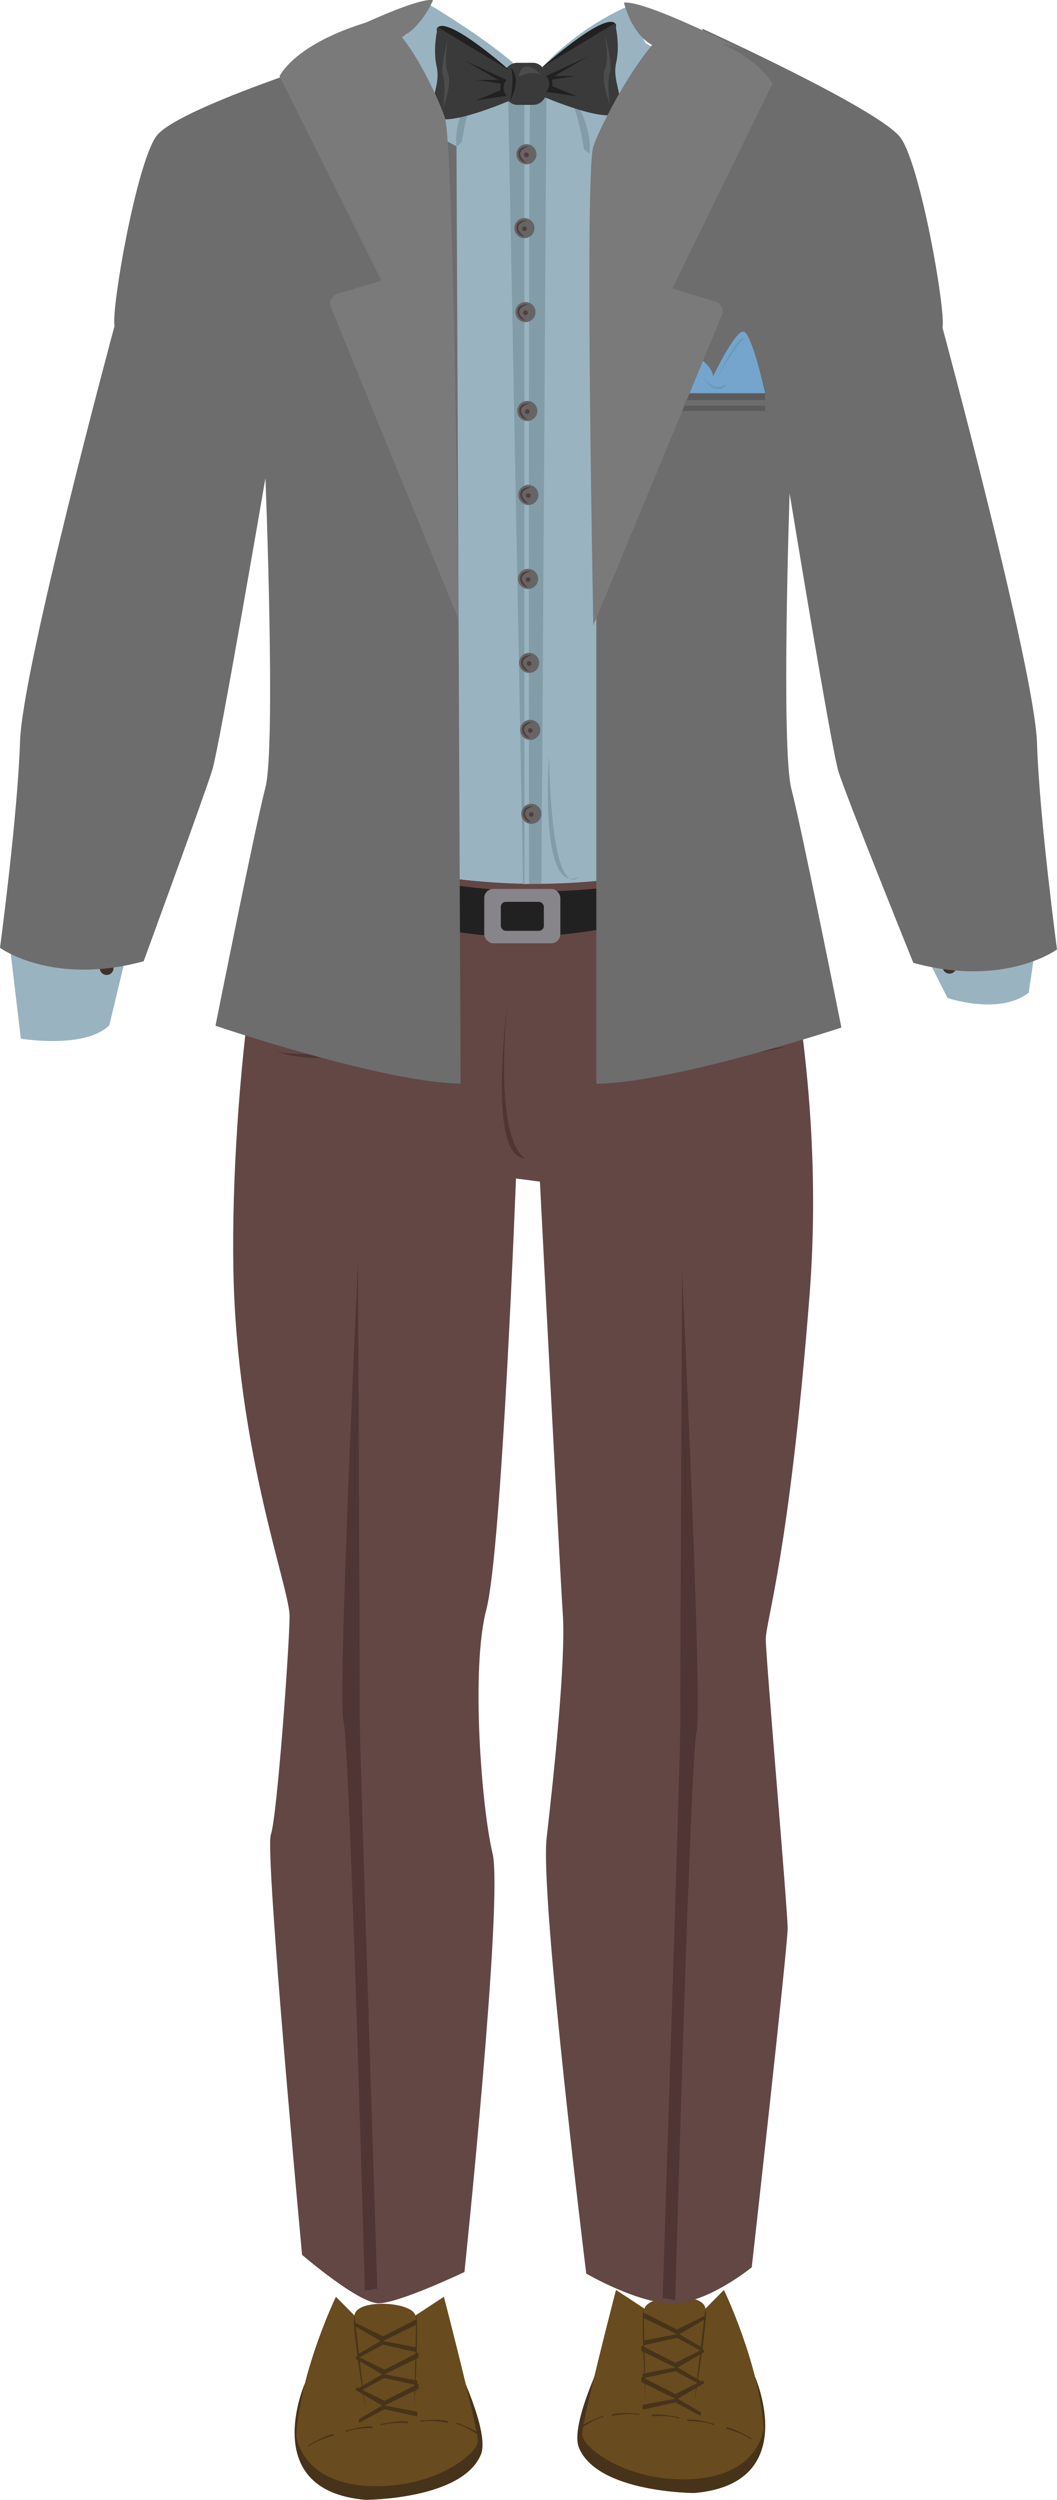 <svg xmlns="http://www.w3.org/2000/svg" viewBox="0 0 338.48 800.12"><defs><style>.cls-1{fill:#473319;}.cls-2{fill:#684b1e;}.cls-3{fill:#634745;}.cls-4{fill:#4f3635;}.cls-5{fill:#212121;}.cls-6{fill:#878589;}.cls-7{fill:#99b3c1;}.cls-8{fill:#829ca8;}.cls-9{fill:#666565;}.cls-10{fill:#543d3a;}.cls-11{fill:#42302d;}.cls-12{fill:#ce8d8d;}.cls-13{fill:#3a3a3a;}.cls-14{fill:#4c4c4c;}.cls-15{fill:#6d6d6d;}.cls-16{fill:#7a7a7a;}.cls-17{fill:#5b5b5b;}.cls-18{fill:#75a5cc;}.cls-19{fill:#679cbf;}</style></defs><title>cfb</title><g id="Layer_2" data-name="Layer 2"><g id="cfb"><g id="cfb-2" data-name="cfb"><g id="dressshoes"><g id="sbbshoes"><path class="cls-1" d="M97.65,762.78S82.51,797.12,117,800.12c0,0,31,0,37-14.5,3-7.24-8-29.5-8-29.5s7.69,22.78,6,25.2-15.5,14.8-33,12.29S94.3,788,97.65,762.78"/><path class="cls-2" d="M107.57,735.12S96.21,758.67,94.86,779.4c0,0,1.15,14.72,22.15,16.22s36-10,36-14.3-10.86-46.2-10.86-46.2l-9.14,6c-1-4.5-19-5.5-19.5,0Z"/><path class="cls-1" d="M98.84,782.62s5.5-3.34,8-3.5v.43s-5.17,1.25-8,3.5Z"/><path class="cls-1" d="M110.77,778s6.17-1.8,8.63-1.31l-.11.42s-5.32-.13-8.63,1.31Z"/><path class="cls-1" d="M122,775.9s6.27-1.41,8.7-.77l-.14.42s-5.3-.46-8.7.77Z"/><path class="cls-1" d="M134.8,774.76s6.4-.65,8.73.27l-.19.4s-5.2-1.09-8.73-.27Z"/><path class="cls-1" d="M146.35,775.5s6.07,2.13,7.79,4l-.34.28s-4.25-3.19-7.78-4Z"/><path class="cls-1" d="M113.5,741.12,117,770.78S112.37,743,113.5,741.12Z"/><path class="cls-1" d="M132.66,771.05s1.49-27.81.63-29.87l-.63,29.87"/><polyline class="cls-1" points="113.78 743.44 122.64 747.78 133.47 742.29 133.54 743.95 122.64 749.28 133.11 751.28 133.11 752.78 122.64 750.45 114.57 754.77 114.41 753.66 121.88 749.28 113.33 744.28 113.78 743.44"/><polyline class="cls-1" points="114.27 754.1 123.13 758.44 133.96 752.94 134.03 754.61 123.13 759.94 133.6 761.94 133.6 763.44 123.13 761.11 115.06 765.43 114.91 764.32 122.37 759.94 113.82 754.94 114.27 754.1"/><polyline class="cls-1" points="114.27 764.09 123.13 768.43 133.96 762.94 134.03 764.6 123.13 769.93 133.6 771.93 133.6 773.43 123.13 771.1 115.06 775.42 114.91 774.31 122.37 769.93 113.82 764.93 114.27 764.09"/></g><g id="sbbshoes-2" data-name="sbbshoes"><path class="cls-1" d="M241.74,760.6s15.14,34.33-19.35,37.33c0,0-31,0-37-14.5-3-7.23,8-29.5,8-29.5s-7.69,22.79-6,25.21,15.51,14.8,33,12.29,24.71-5.67,21.36-30.83"/><path class="cls-2" d="M231.82,732.93s11.36,23.56,12.72,44.28c0,0-1.16,14.72-22.15,16.22s-36-10-36-14.29,10.87-46.21,10.87-46.21l9.13,6c1-4.5,19-5.5,19.5,0Z"/><path class="cls-1" d="M240.56,780.43s-5.5-3.33-8-3.5v.44s5.16,1.25,8,3.5Z"/><path class="cls-1" d="M228.62,775.81s-6.17-1.8-8.63-1.32l.11.43s5.32-.13,8.64,1.31Z"/><path class="cls-1" d="M217.37,773.72s-6.27-1.41-8.69-.77l.14.41s5.29-.46,8.69.78Z"/><path class="cls-1" d="M204.59,772.58s-6.39-.65-8.72.27l.18.39s5.21-1.08,8.73-.27Z"/><path class="cls-1" d="M193,773.32s-6.07,2.12-7.79,3.95l.34.28s4.25-3.2,7.79-3.95Z"/><path class="cls-1" d="M225.89,738.93l-3.5,29.67S227,740.85,225.89,738.93Z"/><path class="cls-1" d="M206.73,768.87s-1.49-27.81-.63-29.87l.63,29.87"/><polyline class="cls-1" points="225.61 741.25 216.75 745.6 205.93 740.1 205.85 741.77 216.75 747.1 206.28 749.1 206.28 750.6 216.75 748.27 224.83 752.59 224.98 751.47 217.51 747.1 226.07 742.1 225.61 741.25"/><polyline class="cls-1" points="225.12 751.91 216.26 756.26 205.43 750.76 205.36 752.42 216.26 757.76 205.79 759.76 205.79 761.26 216.26 758.92 224.33 763.25 224.48 762.13 217.02 757.76 225.57 752.76 225.12 751.91"/><polyline class="cls-1" points="225.12 761.9 216.26 766.25 205.43 760.75 205.36 762.42 216.26 767.75 205.79 769.75 205.79 771.25 216.26 768.92 224.33 773.24 224.48 772.12 217.02 767.75 225.57 762.75 225.12 761.9"/></g></g><g id="cfbpants"><g id="sbbpants"><path class="cls-3" d="M94.1,262.12s57.62,45.59,148.41,0c0,0,23.22,69.58,16.72,152.58s-14,104-14,110,7,86.5,7,92.5-11.5,108.49-11.5,108.49-12.83,10.5-23.91,11.5-29.09-9.49-29.09-9.49-14.87-120.5-12.68-139.5,6.18-56.5,5.18-71.5-7.34-138.5-7.34-138.5l-7.66-1s-4.5,119-9.5,138-1.5,63.5,2,78-9,134-9,134-21,10-27.5,10-24.5-15.5-24.5-15.5-12-129-10-134.5,6-61,6-70-17-53-18-111S84.45,271.64,94.1,262.12Z"/><path class="cls-4" d="M218.41,406.7s6.67,140,4.67,147.33-6.84,182.17-6.84,182.17l-4.05-.68s5.7-175.49,5.63-182.16S218.41,406.7,218.41,406.7Z"/><path class="cls-4" d="M114.64,403.7S108,543.7,110,551s6.84,182.17,6.84,182.17l4-.68s-5.7-175.49-5.63-182.15S114.64,403.7,114.64,403.7Z"/><path class="cls-5" d="M90.6,268.31s-5.41,8.29-4.44,15.13c0,0,47.9,16.3,79.53,16.48,32.88.17,82.66-16.44,82.66-16.44s.33-13.78-4-15.17C244.39,268.31,186.38,306.51,90.6,268.31Z"/><rect class="cls-6" x="155.07" y="284.51" width="24.37" height="17.41" rx="2.9" ry="2.9"/><rect class="cls-5" x="160.38" y="288.65" width="13.78" height="9.28" rx="1.59" ry="1.59"/></g><rect class="cls-3" x="135.56" y="281.84" width="4.93" height="18.08" rx="1.47" ry="1.47"/><rect class="cls-3" x="193.31" y="281.84" width="4.93" height="18.08" rx="1.47" ry="1.47"/><rect class="cls-3" x="231.39" y="271.45" width="4.93" height="18.08" rx="1.47" ry="1.47"/><rect class="cls-3" x="93.59" y="268.85" width="4.93" height="18.08" rx="1.47" ry="1.47"/><path class="cls-4" d="M205.73,316.36S219.23,340,251.48,335C251.48,335,219.73,346,205.73,316.36Z"/><path class="cls-4" d="M132.35,318s-12.88,23.67-43.67,18.67C88.68,336.65,119,347.64,132.35,318Z"/><path class="cls-4" d="M162.4,321.91s-6.56,49.29,5.89,48.79C168.29,370.7,158.34,368.13,162.4,321.91Z"/></g><g id="cfbshirt"><g id="shirt"><path class="cls-7" d="M130.12,11.13S59.23,36.82,52.56,44.49s-14.67,39.33-13,59.33c0,0-32.67,110.75-31.33,140.22L6.41,305.82l-3.18-2.33,3.44,28.94S27,335.89,35,328.19l5.28-22-2.34-.34S66.23,251.6,66.56,244s19.67-96.55,19.67-96.55,6,36,5.66,44,3.67,66,3.67,66l-6.88,4.63s56.32,39.8,154,9.33l-3.47-15s2-54,.33-69.33l12.67-33s16.33,98.33,30,125l16.66,25.33h-3l7.55,15s16.48,5.68,26-1.68l2.86-19.35h-2s-2-77.67-5.34-87.67-20.66-95.33-26.66-105.33c0,0,4.66-52.67-21-67.33,0,0-58-16.16-72.36-25.25,0,0-6.85,9.46-35.85,12.79S130.12,11.13,130.12,11.13Z"/><g id="sbbshirt2"><path class="cls-8" d="M162.68,28.59,167.52,283s4.73-.23,5.87-.23L175,28.24Z"/><path class="cls-7" d="M169.83,30s-1.9-1.95-1.9,4.05V282.9l1.47,0S169.16,33.89,169.83,30Z"/><circle class="cls-9" cx="167.93" cy="73.01" r="3.22"/><path class="cls-10" d="M168.8,70.53s-2.93-.27-3.37,1.75a2.83,2.83,0,0,0,2.5,3.44S162.93,72.28,168.8,70.53Z"/><circle class="cls-10" cx="167.93" cy="73.22" r="0.75"/><circle class="cls-9" cx="168.57" cy="49.37" r="3.22"/><path class="cls-10" d="M169.44,46.89s-2.93-.27-3.37,1.75a2.83,2.83,0,0,0,2.5,3.44S163.57,48.64,169.44,46.89Z"/><circle class="cls-10" cx="168.57" cy="49.58" r="0.75"/><circle class="cls-9" cx="168.27" cy="99.89" r="3.22"/><path class="cls-10" d="M169.14,97.41s-2.93-.27-3.37,1.75a2.83,2.83,0,0,0,2.5,3.44S163.27,99.16,169.14,97.41Z"/><circle class="cls-10" cx="168.27" cy="100.1" r="0.75"/><circle class="cls-9" cx="168.85" cy="131.54" r="3.22"/><path class="cls-10" d="M169.72,129.06s-2.93-.27-3.37,1.75a2.83,2.83,0,0,0,2.5,3.44S163.85,130.81,169.72,129.06Z"/><circle class="cls-10" cx="168.85" cy="131.74" r="0.75"/><circle class="cls-9" cx="169.19" cy="158.41" r="3.22"/><path class="cls-10" d="M170.06,155.93s-2.93-.27-3.37,1.75a2.83,2.83,0,0,0,2.5,3.44S164.19,157.68,170.06,155.93Z"/><circle class="cls-10" cx="169.19" cy="158.62" r="0.75"/><circle class="cls-9" cx="169.1" cy="185.29" r="3.22"/><path class="cls-10" d="M170,182.81s-2.93-.27-3.37,1.75a2.83,2.83,0,0,0,2.5,3.44S164.1,184.56,170,182.81Z"/><circle class="cls-10" cx="169.1" cy="185.5" r="0.75"/><circle class="cls-9" cx="169.44" cy="212.16" r="3.22"/><path class="cls-10" d="M170.31,209.69s-2.93-.27-3.37,1.75a2.82,2.82,0,0,0,2.5,3.43S164.44,211.44,170.31,209.69Z"/><circle class="cls-10" cx="169.44" cy="212.37" r="0.75"/><circle class="cls-9" cx="169.8" cy="233.61" r="3.22"/><path class="cls-10" d="M170.67,231.13s-2.92-.27-3.37,1.75a2.84,2.84,0,0,0,2.5,3.44S164.8,232.88,170.67,231.13Z"/><circle class="cls-10" cx="169.8" cy="233.82" r="0.75"/><circle class="cls-9" cx="170.14" cy="260.48" r="3.22"/><path class="cls-10" d="M171,258s-2.93-.27-3.37,1.75a2.83,2.83,0,0,0,2.5,3.44S165.14,259.75,171,258Z"/><circle class="cls-10" cx="170.14" cy="260.69" r="0.75"/><circle class="cls-11" cx="34.15" cy="309.85" r="2.21"/><circle class="cls-11" cx="304.05" cy="309.43" r="2.21"/><path class="cls-12" d="M239.92,112.35s-7.8,8-26.55,7.5c0,0,15,4.5,26.55-5.38Z"/><path class="cls-8" d="M175.82,241.87s-3.37,44.85,9.48,38.85C185.3,280.72,176.82,290.68,175.82,241.87Z"/></g></g><path class="cls-7" d="M136.68,1S128.44,19.2,112.09,24c0,0,28.13,18.75,38.63,22.92L164.28,20.1S155.56,12.26,136.68,1Z"/><path class="cls-12" d="M111.31,17.51s9.53,16.87,30.74,30.36V41.31S118.42,25.73,111.31,17.51Z"/><path class="cls-8" d="M159.3,18.36s-14.62,14.49-13.12,28.52l1.71-1.4S150.68,24.44,159.3,18.36Z"/><path class="cls-7" d="M201.56,1.78s6.45,20,15.85,24c0,0-22.7,19.25-33.2,23.41L173.74,21.41A86.13,86.13,0,0,1,201.56,1.78Z"/><path class="cls-12" d="M223.92,19.66s-9.84,17-31,30.51V43.62S216.81,27.88,223.92,19.66Z"/><path class="cls-8" d="M175.62,20.67s14.63,14.48,13.13,28.51L187,47.79S184.25,26.74,175.62,20.67Z"/><rect class="cls-13" x="161.43" y="20.1" width="13.47" height="13.47" rx="4.2" ry="4.2"/><path class="cls-5" d="M173.74,21.41s19.36-17.31,23.19-14S173.74,21.41,173.74,21.41Z"/><path class="cls-13" d="M196.93,7.43s1.75,6.67.38,12.67,2.75,10.83.52,15.5-24.09-4.75-24.09-4.75,2.31-3.63,0-9.44"/><path class="cls-5" d="M174.91,24.3l13.36-6.2-10.69,6.2h7l-7.75,1.16.08,2.14,7.84,3.25-9.86-1.48A3.75,3.75,0,0,0,174.91,24.3Z"/><path class="cls-14" d="M193.7,11s1.44,8.1,0,11.2,1.57,11.41,1.57,11.41-1-7.81,0-10.47S193.7,11,193.7,11Z"/><path class="cls-5" d="M163.4,22.7S144,5.39,140.21,8.72,163.4,22.7,163.4,22.7Z"/><path class="cls-13" d="M140.21,8.72s-1.75,6.67-.37,12.67-2.76,10.83-.53,15.5,24.09-4.75,24.09-4.75-2.31-3.63,0-9.44"/><path class="cls-5" d="M162.24,25.59l-13.36-6.2,10.68,6.2h-7l7.76,1.16-.09,2.14-7.83,3.25,9.86-1.48A3.74,3.74,0,0,1,162.24,25.59Z"/><path class="cls-14" d="M143.44,12.26s-1.44,8.09,0,11.2-1.56,11.4-1.56,11.4,1-7.8,0-10.47S143.44,12.26,143.44,12.26Z"/><path class="cls-5" d="M163.4,21.41s1.63,1.95,0,10.73C163.4,32.14,167.37,25.55,163.4,21.41Z"/><path class="cls-14" d="M166.07,24.47s5.49-2.43,7.67,0C173.74,24.47,167.54,17.18,166.07,24.47Z"/><path class="cls-15" d="M111.31,17.51S56.33,34.66,50,43.66,35.6,98.6,36.67,104.36c0,0-29.52,109.33-30.26,133s-6.41,66-6.41,66,16.67,12.28,46,4.31c0,0,19.67-53.64,22-61.31S85,153,85,153s3.37,86,0,99-16,76.31-16,76.31,53.52,18.17,78.5,18.53l-1.32-300S109.62,27.85,111.31,17.51Z"/><path class="cls-16" d="M119.67,6.53S96.89,12.11,89.5,24.34l32.62,65.5-14.86,4.45s-2,1.65-1.45,3.49,41,100.38,41,100.38S145.36,46,142.45,37.56,127.22,3.59,119.67,6.53Z"/><path class="cls-15" d="M224.92,9.2s57.23,26,63.56,35,14.4,54.93,13.34,60.69c0,0,29.52,109.34,30.26,133s6.4,66,6.4,66-16.66,12.28-46,4.3c0,0-21.67-53.64-24-61.3s-15.62-89-15.62-89-2.79,81.69.58,94.69,16,76.31,16,76.31-53.5,17.64-78.48,18v-300S226.61,19.54,224.92,9.2Z"/><path class="cls-16" d="M217.7,9s22.39,5.59,29.66,17.82L215.29,92.34l14.61,4.45s2,1.65,1.43,3.49S190,200.16,190,200.16s-2.85-144.8,0-153.28S210.28,6,217.7,9Z"/><path class="cls-16" d="M100.93,15S131.86-.84,138.68,0c0,0-4.9,12.4-15.16,13.51C123.52,13.55,119.86,8.54,100.93,15Z"/><path class="cls-16" d="M237.56,15.78S206.63,0,199.81.84c0,0,3,13.37,12.88,14.94C212.69,15.78,218.63,9.34,237.56,15.78Z"/><polygon class="cls-17" points="220.83 125.85 245 125.85 245 131.54 218.47 131.54 220.83 125.85"/><path class="cls-18" d="M225.1,115.51s2.9,2.15,3.27,4.9c0,0,6.88-14.33,9.63-14.29s7,19.73,7,19.73H220.83Z"/><path class="cls-19" d="M229.67,120.87s6.91-14.71,8.83-12.37C238.5,108.5,237.83,107.16,229.67,120.87Z"/><path class="cls-19" d="M224.92,120.33s2,4.25,4.75,4.25,2.83-1.67,2.83-1.67a5.94,5.94,0,0,1-2.83.92A7.44,7.44,0,0,1,224.92,120.33Z"/><polygon class="cls-15" points="219.74 128.07 245 128.07 245 129.83 218.88 129.83 219.74 128.07"/></g></g></g></g></svg>